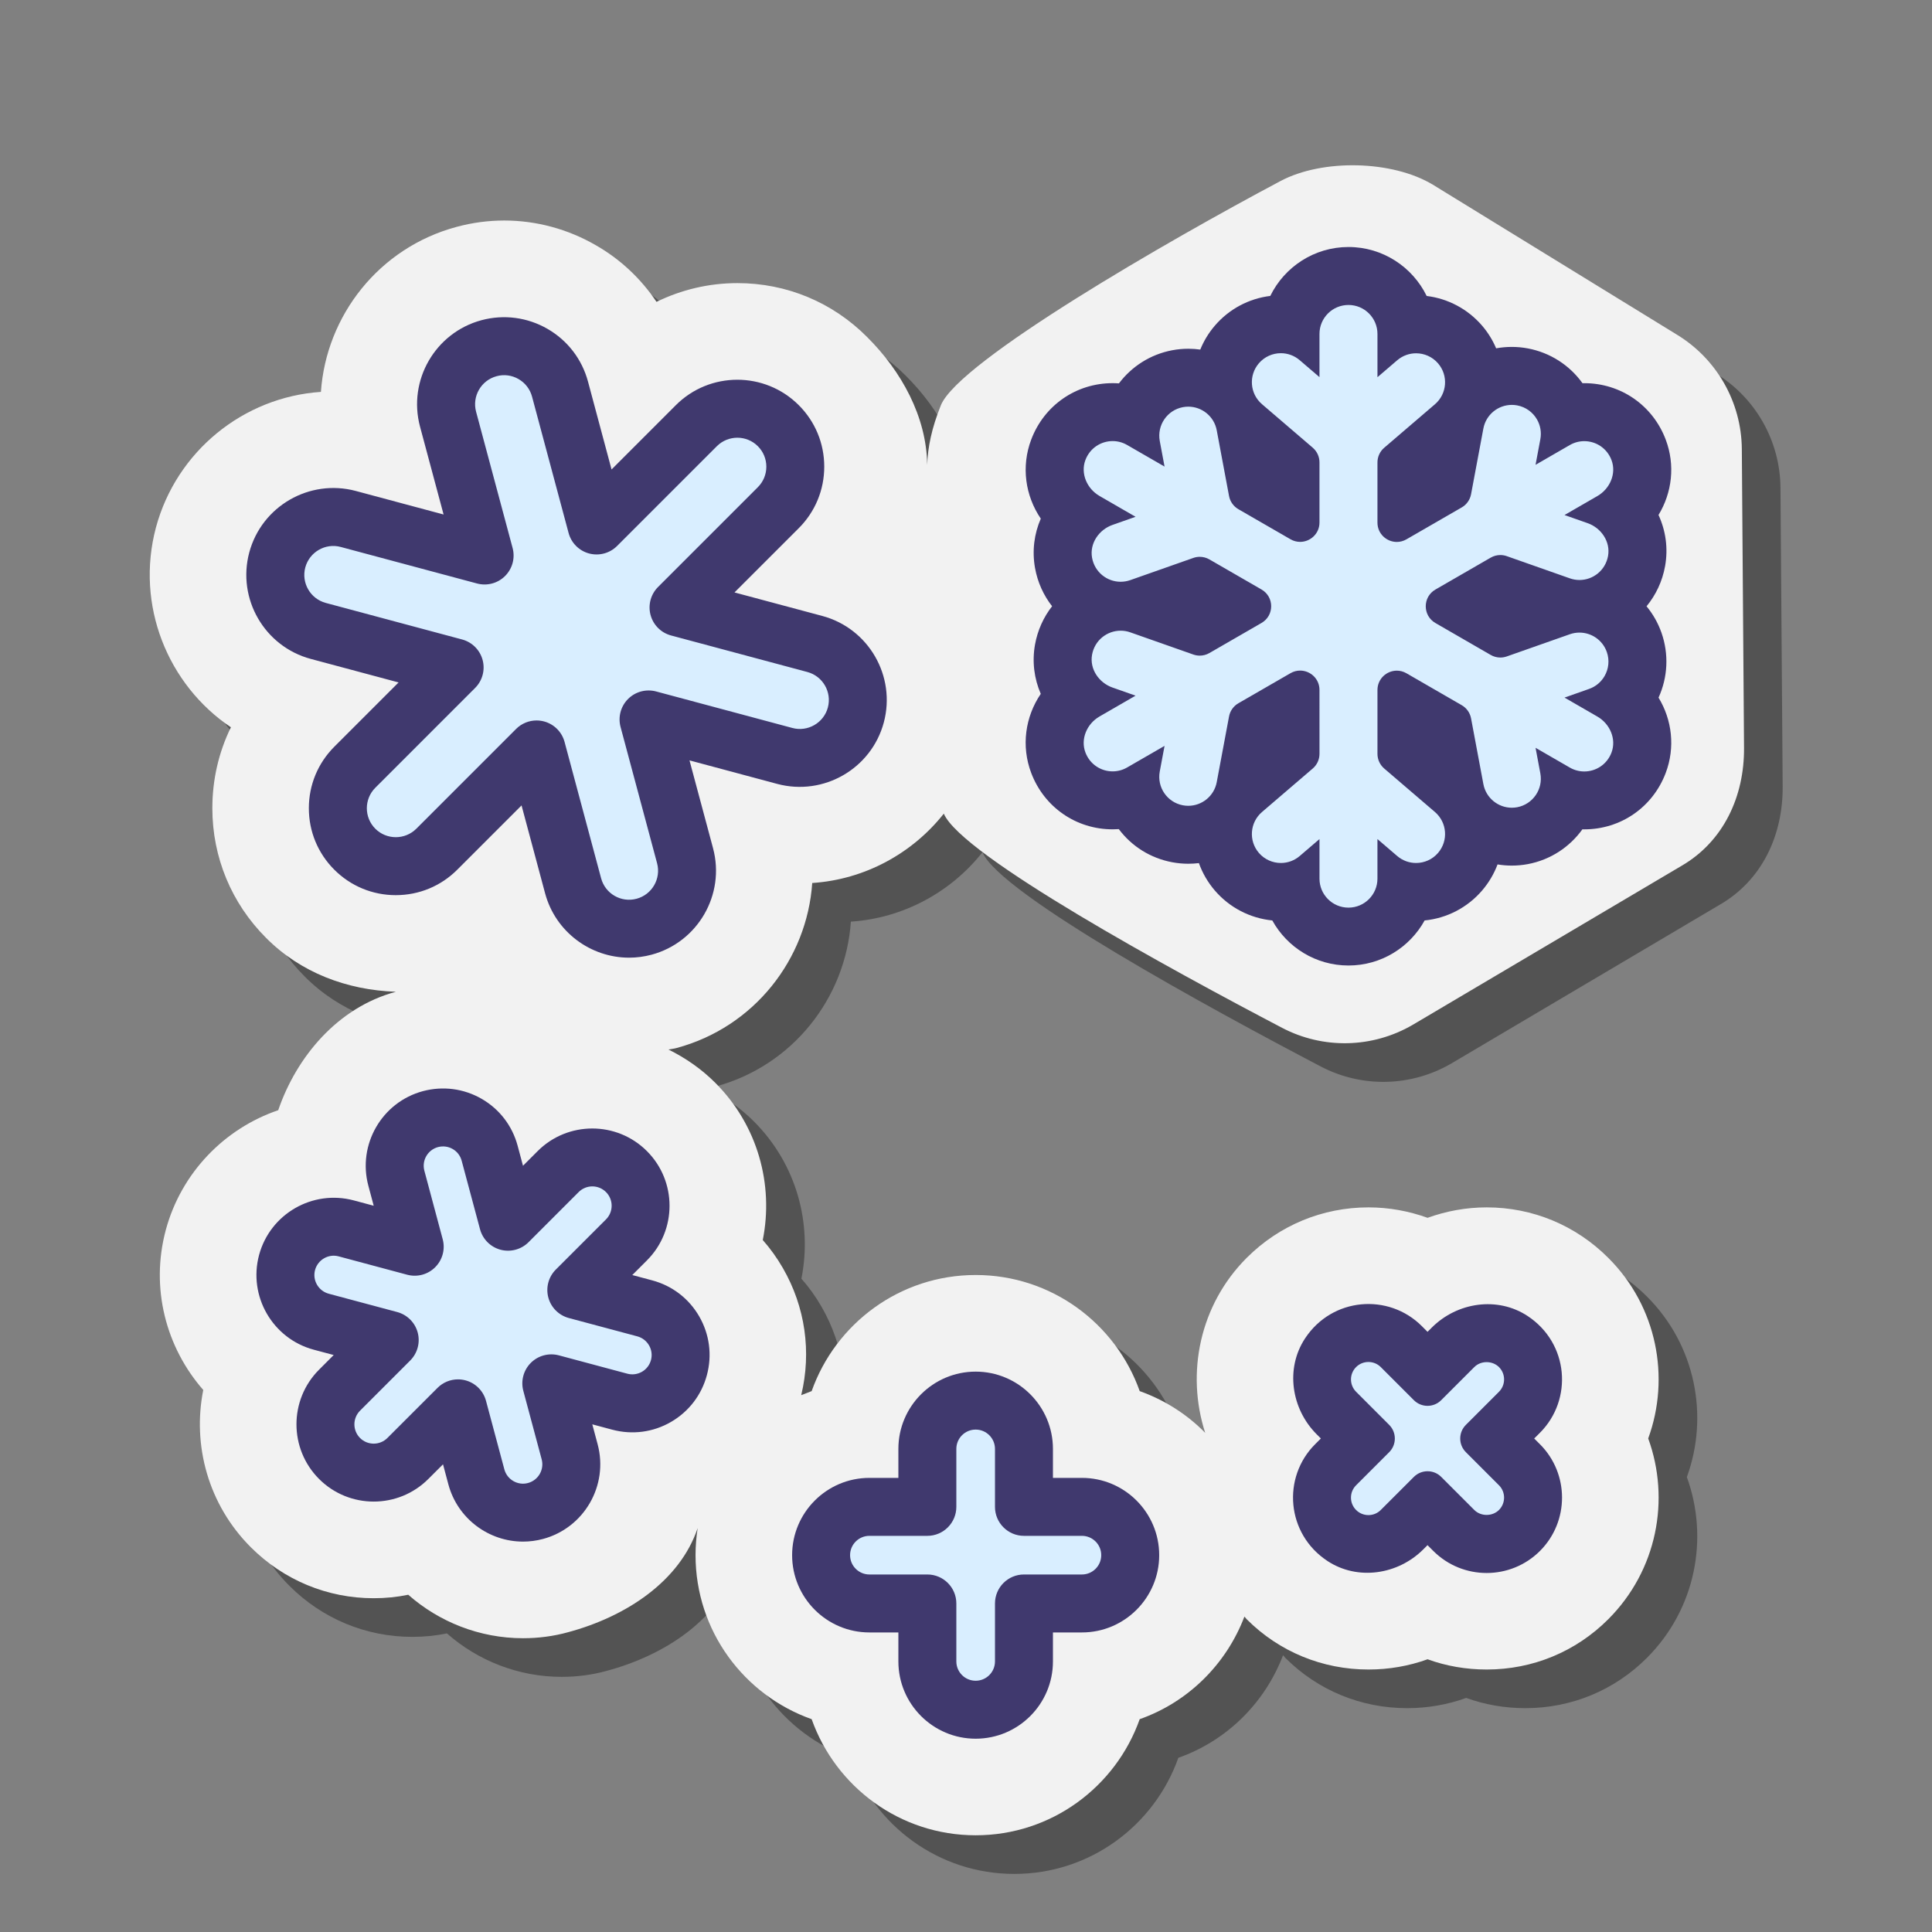 <svg xmlns="http://www.w3.org/2000/svg"  viewBox="0 0 100 100" width="50px" height="50px"><rect x="0" y="0" width="100" height="100" fill="#808080" stroke="none"/><path d="M89.037,46.815l-13.92,8.233c-2.08,1.209-4.628,1.268-6.759,0.151	c-5.706-2.99-16.588-8.917-17.507-11.085c-1.63,2.06-4.09,3.41-6.81,3.59c-0.27,3.94-3,7.46-7.02,8.54	c-0.14,0.04-0.28,0.05-0.42,0.08c0.89,0.44,1.71,1.01,2.42,1.72c2.21,2.21,3.03,5.28,2.46,8.14c0.39,0.44,0.74,0.93,1.04,1.45	c1.16,2.01,1.49,4.34,0.95,6.58c0.18-0.07,0.36-0.14,0.54-0.21c1.24-3.5,4.57-6.01,8.49-6.01s7.25,2.51,8.49,6.01	c1.29,0.46,2.45,1.2,3.39,2.16c-1-3.09-0.29-6.62,2.15-9.06c1.68-1.68,3.92-2.61,6.3-2.61c1.06,0,2.09,0.19,3.06,0.54	c0.97-0.35,2-0.54,3.06-0.54c2.38,0,4.61,0.93,6.29,2.61c2.53,2.52,3.22,6.2,2.07,9.35c1.15,3.16,0.46,6.83-2.07,9.36	c-1.68,1.68-3.91,2.6-6.29,2.6c-1.06,0-2.1-0.18-3.06-0.53c-0.97,0.35-2,0.53-3.06,0.53c-2.38,0-4.62-0.92-6.3-2.6	c-0.04-0.05-0.08-0.09-0.12-0.14c-0.94,2.47-2.92,4.43-5.42,5.31c-1.24,3.5-4.57,6.01-8.49,6.01s-7.25-2.51-8.49-6.01	c-3.5-1.24-6.01-4.57-6.01-8.49c0-0.48,0.04-0.95,0.11-1.4c-0.93,2.75-3.7,4.58-6.71,5.39c-0.76,0.21-1.54,0.31-2.33,0.31	c-2.24,0-4.34-0.84-5.94-2.25c-0.58,0.12-1.18,0.18-1.79,0.18c-2.4,0-4.66-0.94-6.36-2.64c-2.21-2.21-3.03-5.29-2.46-8.14	c-1.92-2.19-2.75-5.26-1.94-8.28c0.8-2.96,3.03-5.25,5.82-6.2c0.94-2.75,3.07-5.32,6.09-6.13c-2.54-0.09-4.93-0.99-6.72-2.79	c-1.79-1.79-2.78-4.17-2.78-6.71c0-1.48,0.33-2.9,0.96-4.19c-3.27-2.2-4.95-6.32-3.88-10.34c1.06-3.94,4.52-6.75,8.54-7.02	c0.27-3.94,3-7.46,7.02-8.54c0.81-0.22,1.64-0.33,2.47-0.33c1.65,0,3.29,0.44,4.74,1.28c1.28,0.73,2.34,1.74,3.14,2.93	c1.29-0.63,2.71-0.97,4.19-0.97c2.54,0,4.92,0.99,6.71,2.79c1.77,1.76,3.08,4.12,3.11,6.62c0.03-0.91,0.23-1.9,0.71-3.09	c0.923-2.279,11.821-8.549,17.581-11.605c2.171-1.152,5.78-1.076,7.885,0.192l12.602,7.744c2.086,1.256,3.369,3.506,3.388,5.941	l0.114,15.46C92.29,43.22,91.21,45.552,89.037,46.815z" opacity=".35"/><path fill="#f2f2f2" d="M87.037,44.815l-13.92,8.233c-2.08,1.209-4.628,1.268-6.759,0.151	c-5.706-2.99-16.588-8.917-17.507-11.085c-1.63,2.06-4.09,3.41-6.81,3.59c-0.27,3.94-3,7.46-7.02,8.54	c-0.14,0.04-0.28,0.05-0.42,0.08c0.89,0.44,1.71,1.01,2.42,1.72c2.21,2.21,3.03,5.28,2.46,8.14c0.39,0.44,0.74,0.93,1.04,1.45	c1.16,2.01,1.49,4.34,0.95,6.58c0.18-0.07,0.36-0.14,0.54-0.21c1.24-3.5,4.57-6.01,8.49-6.01s7.25,2.51,8.49,6.01	c1.29,0.46,2.45,1.2,3.39,2.16c-1-3.09-0.29-6.62,2.15-9.06c1.68-1.68,3.92-2.61,6.3-2.61c1.06,0,2.09,0.19,3.06,0.54	c0.97-0.35,2-0.54,3.06-0.54c2.38,0,4.61,0.93,6.29,2.61c2.53,2.52,3.22,6.2,2.07,9.35c1.15,3.16,0.46,6.83-2.07,9.36	c-1.68,1.68-3.91,2.6-6.29,2.6c-1.06,0-2.1-0.18-3.06-0.53c-0.97,0.35-2,0.53-3.06,0.53c-2.38,0-4.62-0.92-6.3-2.6	c-0.04-0.05-0.08-0.09-0.12-0.14c-0.94,2.47-2.92,4.43-5.42,5.31c-1.24,3.5-4.57,6.01-8.49,6.01s-7.25-2.51-8.49-6.01	c-3.5-1.24-6.01-4.57-6.01-8.49c0-0.48,0.04-0.95,0.11-1.4c-0.93,2.75-3.7,4.58-6.71,5.39c-0.76,0.21-1.54,0.31-2.33,0.31	c-2.24,0-4.34-0.84-5.94-2.25c-0.58,0.12-1.18,0.18-1.79,0.18c-2.4,0-4.66-0.94-6.36-2.64c-2.21-2.21-3.03-5.29-2.46-8.14	c-1.92-2.19-2.75-5.26-1.94-8.28c0.8-2.96,3.03-5.25,5.82-6.2c0.94-2.75,3.07-5.32,6.09-6.13c-2.54-0.09-4.93-0.99-6.72-2.79	c-1.79-1.79-2.78-4.17-2.78-6.71c0-1.48,0.33-2.9,0.96-4.19c-3.27-2.2-4.95-6.32-3.88-10.34c1.06-3.94,4.52-6.75,8.54-7.02	c0.27-3.94,3-7.46,7.02-8.54c0.81-0.22,1.64-0.33,2.47-0.33c1.65,0,3.29,0.44,4.74,1.28c1.28,0.73,2.34,1.74,3.14,2.93	c1.29-0.63,2.71-0.97,4.19-0.97c2.54,0,4.92,0.99,6.71,2.79c1.77,1.76,3.08,4.12,3.11,6.62c0.03-0.91,0.23-1.9,0.71-3.09	c0.923-2.279,11.821-8.549,17.581-11.605c2.171-1.152,5.78-1.076,7.885,0.192l12.602,7.744c2.086,1.256,3.369,3.506,3.388,5.941	l0.114,15.46C90.29,41.22,89.21,43.552,87.037,44.815z"/><path fill="#d9eeff" d="M35.459,44.292l-1.89-7.055l7.055,1.89c1.6,0.429,3.245-0.521,3.674-2.121s-0.521-3.245-2.121-3.674	l-7.055-1.89l5.165-5.165c1.172-1.172,1.172-3.071,0-4.243s-3.071-1.172-4.243,0l-5.165,5.165l-1.89-7.055	c-0.429-1.6-2.074-2.55-3.674-2.121s-2.55,2.074-2.121,3.674l1.89,7.055l-7.055-1.89c-1.6-0.429-3.245,0.521-3.674,2.121	s0.521,3.245,2.121,3.674l7.055,1.89l-5.165,5.165c-1.172,1.172-1.172,3.071,0,4.243s3.071,1.172,4.243,0l5.165-5.165l1.89,7.055	c0.429,1.6,2.074,2.55,3.674,2.121S35.888,45.893,35.459,44.292z"/><path fill="#40396e" d="M32.562,49.569c-1.987,0-3.811-1.327-4.349-3.336l-1.218-4.545l-3.327,3.327	c-0.85,0.851-1.98,1.318-3.183,1.318c-1.201,0-2.332-0.468-3.182-1.318c-0.85-0.85-1.317-1.979-1.317-3.182s0.468-2.332,1.317-3.182	l3.328-3.328l-4.546-1.218c-2.396-0.643-3.824-3.114-3.183-5.511c0.644-2.397,3.117-3.822,5.512-3.183l4.546,1.219l-1.219-4.546	c-0.642-2.397,0.786-4.869,3.184-5.512c1.159-0.31,2.373-0.149,3.413,0.449c1.042,0.602,1.786,1.572,2.098,2.733l1.218,4.545	l3.327-3.327c1.753-1.755,4.609-1.757,6.364,0c0.85,0.849,1.318,1.979,1.318,3.182s-0.469,2.333-1.318,3.183l-3.328,3.327	l4.547,1.218c2.396,0.643,3.823,3.114,3.182,5.511c-0.643,2.397-3.115,3.821-5.512,3.183l-4.546-1.219l1.219,4.546v0.001	c0.642,2.396-0.786,4.868-3.182,5.511C33.338,49.519,32.946,49.569,32.562,49.569z M27.772,37.291c0.13,0,0.26,0.017,0.389,0.051	c0.518,0.139,0.922,0.543,1.061,1.061l1.891,7.055c0.213,0.799,1.036,1.278,1.838,1.061c0.798-0.214,1.273-1.038,1.06-1.836	l-1.891-7.056c-0.139-0.519,0.01-1.07,0.389-1.449c0.38-0.38,0.931-0.525,1.449-0.389l7.055,1.891	c0.795,0.215,1.624-0.262,1.837-1.06c0.214-0.799-0.262-1.623-1.061-1.837l-7.056-1.891c-0.518-0.139-0.922-0.543-1.061-1.061	c-0.139-0.519,0.01-1.07,0.389-1.449l5.165-5.165c0.283-0.283,0.439-0.66,0.439-1.061s-0.156-0.777-0.439-1.06	c-0.584-0.586-1.536-0.586-2.122-0.001l-5.164,5.164c-0.38,0.38-0.931,0.526-1.449,0.389c-0.518-0.139-0.922-0.543-1.061-1.061	l-1.891-7.055c-0.104-0.388-0.352-0.711-0.698-0.911c-0.348-0.201-0.751-0.255-1.138-0.149c-0.8,0.214-1.275,1.038-1.062,1.837	l1.891,7.055c0.139,0.519-0.01,1.07-0.389,1.449c-0.379,0.38-0.931,0.526-1.449,0.389l-7.055-1.891	c-0.799-0.217-1.623,0.263-1.838,1.061c-0.213,0.798,0.263,1.622,1.062,1.836l7.056,1.891c0.518,0.139,0.922,0.543,1.061,1.061	c0.139,0.519-0.01,1.07-0.389,1.449l-5.165,5.165c-0.585,0.585-0.585,1.536,0,2.121c0.585,0.583,1.535,0.584,2.122,0l5.164-5.164	C26.997,37.445,27.38,37.291,27.772,37.291z"/><path fill="#d9eeff" d="M35.142,70.783L35.142,70.783c0.358-1.334-0.434-2.704-1.768-3.062l-3.545-0.95l2.595-2.595	c0.977-0.977,0.977-2.559,0-3.536l0,0c-0.977-0.977-2.559-0.977-3.536,0l-2.595,2.595l-0.95-3.545	c-0.358-1.334-1.728-2.126-3.062-1.768l0,0c-1.334,0.358-2.126,1.728-1.768,3.062l0.95,3.545l-3.545-0.95	c-1.334-0.358-2.704,0.434-3.062,1.768l0,0c-0.358,1.334,0.434,2.704,1.768,3.062l3.545,0.95l-2.595,2.595	c-0.977,0.977-0.977,2.559,0,3.536l0,0c0.977,0.977,2.559,0.977,3.536,0l2.595-2.595l0.95,3.545	c0.358,1.334,1.728,2.126,3.062,1.768l0,0c1.334-0.358,2.126-1.728,1.768-3.062l-0.95-3.545l3.545,0.95	C33.414,72.909,34.785,72.118,35.142,70.783z"/><path fill="#40396e" d="M27.072,79.793c-1.766,0.001-3.386-1.18-3.865-2.964l-0.277-1.036l-0.759,0.758	c-1.559,1.561-4.098,1.561-5.656,0c-1.56-1.56-1.56-4.098,0-5.657l0.757-0.758l-1.033-0.276c-2.132-0.573-3.4-2.771-2.83-4.9	c0.573-2.131,2.768-3.396,4.9-2.828l1.034,0.277l-0.277-1.035c-0.57-2.13,0.698-4.327,2.828-4.898	c1.032-0.273,2.111-0.134,3.036,0.399c0.925,0.534,1.586,1.396,1.863,2.429l0.277,1.035l0.758-0.758	c1.559-1.561,4.099-1.561,5.657,0c1.56,1.56,1.56,4.098,0,5.657l-0.758,0.758l1.034,0.276c1.033,0.277,1.896,0.939,2.43,1.864	c0.534,0.926,0.676,2.004,0.398,3.037c-0.275,1.031-0.938,1.894-1.862,2.428c-0.925,0.535-2.002,0.674-3.036,0.399l-1.034-0.277	l0.277,1.034c0.57,2.13-0.698,4.327-2.828,4.899C27.761,79.749,27.413,79.793,27.072,79.793z M23.706,71.396	c0.13,0,0.26,0.017,0.389,0.051c0.518,0.139,0.922,0.544,1.061,1.062l0.949,3.544c0.143,0.534,0.698,0.852,1.224,0.707	c0.533-0.143,0.851-0.692,0.708-1.225l-0.95-3.545c-0.139-0.518,0.01-1.07,0.389-1.449c0.38-0.38,0.932-0.525,1.449-0.389	l3.545,0.95c0.257,0.069,0.526,0.033,0.759-0.1c0.231-0.133,0.396-0.349,0.465-0.606c0,0,0-0.001,0.001-0.002	c0.143-0.531-0.175-1.081-0.709-1.225l-3.543-0.948c-0.518-0.139-0.923-0.543-1.062-1.061c-0.139-0.519,0.01-1.07,0.389-1.449	l2.596-2.595c0.39-0.391,0.39-1.024,0-1.415c-0.392-0.392-1.025-0.39-1.415,0l-2.595,2.596c-0.38,0.38-0.934,0.526-1.448,0.389	c-0.518-0.139-0.923-0.543-1.062-1.061l-0.95-3.545c-0.069-0.259-0.234-0.475-0.466-0.608c-0.229-0.133-0.498-0.166-0.757-0.1	c-0.534,0.144-0.851,0.692-0.708,1.225l0.949,3.546c0.139,0.518-0.01,1.069-0.389,1.448c-0.379,0.38-0.93,0.527-1.449,0.389	l-3.544-0.95c-0.531-0.146-1.082,0.175-1.226,0.708c-0.142,0.531,0.176,1.081,0.71,1.225l3.542,0.948	c0.518,0.139,0.923,0.543,1.062,1.061s-0.01,1.07-0.389,1.449l-2.595,2.595c-0.39,0.391-0.39,1.024,0,1.415	c0.391,0.389,1.023,0.389,1.414,0l2.596-2.595C22.931,71.55,23.313,71.396,23.706,71.396z"/><path fill="#d9eeff" d="M56,77.995h-3v-3c0-1.381-1.119-2.5-2.5-2.5s-2.5,1.119-2.5,2.5v3h-3c-1.381,0-2.5,1.119-2.5,2.5	c0,1.381,1.119,2.5,2.5,2.5h3v3c0,1.381,1.119,2.5,2.5,2.5s2.5-1.119,2.5-2.5v-3h3c1.381,0,2.5-1.119,2.5-2.5	C58.5,79.114,57.381,77.995,56,77.995z"/><path fill="#40396e" d="M50.5,89.995c-2.206,0-4-1.794-4-4v-1.5H45c-2.206,0-4-1.794-4-4s1.794-4,4-4h1.5v-1.5	c0-2.206,1.794-4,4-4s4,1.794,4,4v1.5H56c2.206,0,4,1.794,4,4s-1.794,4-4,4h-1.5v1.5C54.5,88.201,52.706,89.995,50.5,89.995z M45,79.495c-0.552,0-1,0.448-1,1s0.448,1,1,1h3c0.828,0,1.5,0.672,1.5,1.5v3c0,0.552,0.448,1,1,1s1-0.448,1-1v-3	c0-0.828,0.672-1.5,1.5-1.5h3c0.552,0,1-0.448,1-1s-0.448-1-1-1h-3c-0.828,0-1.5-0.672-1.5-1.5v-3c0-0.552-0.448-1-1-1s-1,0.448-1,1	v3c0,0.828-0.672,1.5-1.5,1.5H45z"/><path fill="#d9eeff" d="M78.648,75.817l-1.36-1.36l1.36-1.36c0.939-0.939,0.939-2.461,0-3.399	c-0.939-0.939-2.461-0.939-3.399,0l-1.36,1.36l-1.36-1.36c-0.939-0.939-2.461-0.939-3.399,0c-0.939,0.939-0.939,2.461,0,3.399	l1.36,1.36l-1.36,1.36c-0.939,0.939-0.939,2.461,0,3.399c0.939,0.939,2.461,0.939,3.399,0l1.36-1.36l1.36,1.36	c0.939,0.939,2.461,0.939,3.399,0C79.586,78.278,79.586,76.756,78.648,75.817z"/><path fill="#40396e" d="M76.948,81.418c-1,0-2-0.381-2.761-1.142l-0.299-0.299l-0.218,0.218	c-1.318,1.318-3.407,1.627-4.962,0.601c-2.138-1.41-2.351-4.33-0.639-6.041l0.299-0.299l-0.219-0.219	c-1.317-1.317-1.626-3.407-0.599-4.962c1.411-2.137,4.327-2.348,6.04-0.639l0.299,0.3l0.22-0.22	c1.317-1.317,3.406-1.625,4.961-0.599c2.137,1.411,2.35,4.328,0.64,6.041l-0.3,0.299l0.299,0.299c0,0,0,0,0.001,0	c1.521,1.523,1.521,3.999-0.001,5.521C78.947,81.038,77.947,81.418,76.948,81.418z M74.596,76.443l1.713,1.713	c0.342,0.343,0.937,0.341,1.278,0c0.352-0.353,0.352-0.926,0-1.278l-1.713-1.713c-0.391-0.391-0.391-1.024,0-1.414l1.713-1.713	c0.352-0.353,0.353-0.926,0-1.278c-0.342-0.341-0.937-0.343-1.278,0l-1.713,1.713c-0.391,0.391-1.024,0.391-1.414,0l-1.713-1.713	c-0.354-0.352-0.927-0.352-1.278,0c-0.353,0.353-0.352,0.926,0.001,1.278l1.712,1.713c0.39,0.391,0.39,1.024,0,1.414l-1.713,1.713	c-0.171,0.171-0.265,0.397-0.265,0.639c0,0.242,0.094,0.469,0.265,0.64c0.352,0.352,0.927,0.353,1.278-0.001l1.713-1.712	C73.571,76.054,74.207,76.054,74.596,76.443z"/><path fill="#d9eeff" d="M69.797,48.474c-1.437,0-2.64-1.015-2.933-2.364c-0.186,0.036-0.375,0.054-0.566,0.054	c-0.876,0-1.706-0.381-2.277-1.045c-0.626-0.729-0.839-1.676-0.662-2.552c-0.514,0.404-1.159,0.641-1.853,0.641	c-0.182,0-0.367-0.017-0.553-0.051c-0.788-0.147-1.472-0.592-1.924-1.252c-0.147-0.215-0.265-0.444-0.351-0.683	c-0.346,0.135-0.715,0.205-1.087,0.205c-1.261,0-2.364-0.765-2.812-1.947c-0.454-1.198-0.041-2.579,0.96-3.401	c-0.571-0.67-0.849-1.564-0.691-2.448c0.186-1.035,0.879-1.865,1.795-2.251c-0.916-0.386-1.609-1.216-1.795-2.249	c-0.159-0.885,0.118-1.78,0.69-2.45c-1.001-0.821-1.414-2.202-0.959-3.4c0.447-1.184,1.551-1.948,2.812-1.948	c0.374,0,0.744,0.071,1.092,0.207c0.35-0.968,1.187-1.732,2.267-1.936c0.188-0.035,0.374-0.052,0.556-0.052	c0.677,0,1.309,0.226,1.816,0.612c-0.104-0.812,0.124-1.663,0.697-2.332c0.57-0.666,1.401-1.048,2.277-1.048	c0.181,0,0.359,0.017,0.534,0.048c0.219-1.439,1.466-2.547,2.966-2.547c1.501,0,2.748,1.107,2.966,2.549	c0.175-0.032,0.354-0.048,0.533-0.048c0.876,0,1.706,0.381,2.277,1.045c0.585,0.682,0.81,1.553,0.692,2.378	c0.533-0.471,1.231-0.752,1.986-0.752c0.182,0,0.367,0.017,0.553,0.051c0.863,0.162,1.609,0.69,2.047,1.45	c0.096,0.166,0.174,0.339,0.236,0.518c0.294-0.095,0.603-0.144,0.913-0.144c1.261,0,2.364,0.765,2.813,1.949	c0.432,1.14,0.079,2.445-0.82,3.276c0.588,0.674,0.876,1.58,0.716,2.477c-0.202,1.131-1.012,2.017-2.054,2.347	c0.883,0.279,1.608,0.959,1.928,1.863c0.29,0.832,0.204,1.741-0.234,2.499c-0.098,0.17-0.211,0.329-0.339,0.475	c0.887,0.833,1.232,2.129,0.804,3.263c-0.448,1.183-1.552,1.947-2.813,1.947l0,0c-0.311,0-0.62-0.049-0.915-0.144	c-0.342,0.982-1.186,1.762-2.278,1.968c-0.188,0.035-0.374,0.052-0.556,0.052c-0.774,0-1.489-0.296-2.027-0.789	c0.196,0.89-0.013,1.859-0.65,2.604c-0.571,0.666-1.401,1.047-2.278,1.047c-0.191,0-0.381-0.019-0.567-0.054	C72.437,47.46,71.232,48.474,69.797,48.474z M75.324,40.953c-0.008-0.032-0.614-3.271-0.614-3.271l-1.913-1.105v2.21	C72.797,38.786,75.3,40.93,75.324,40.953z M64.446,40.799l2.351-2.015v-2.209l-1.748,1.009	C65.049,37.584,64.449,40.787,64.446,40.799z M77.709,32.484c0,0,3.11-1.095,3.142-1.104c-0.031-0.01-3.142-1.104-3.142-1.104	l-1.912,1.104L77.709,32.484z M62.048,32.389l1.749-1.01l-1.75-1.01l-2.866,1.01L62.048,32.389z M66.797,26.183v-2.019l-2.308-1.979	l0.559,2.988L66.797,26.183z M72.797,26.183l1.912-1.104l0.57-3.042c-0.01,0.009-2.482,2.128-2.482,2.128V26.183z"/><path fill="#40396e" d="M69.797,15.785c0.828,0,1.5,0.672,1.5,1.5v2.239l1.023-0.877c0.284-0.242,0.631-0.361,0.976-0.361	c0.423,0,0.843,0.178,1.139,0.523c0.539,0.629,0.467,1.576-0.162,2.115l-2.627,2.252c-0.222,0.19-0.349,0.467-0.349,0.759v3.115	c0,0.584,0.479,1.001,1.001,1.001c0.167,0,0.337-0.042,0.499-0.135l2.862-1.652c0.253-0.146,0.429-0.395,0.483-0.682l0.637-3.401	c0.135-0.721,0.765-1.224,1.473-1.224c0.092,0,0.185,0.008,0.278,0.026c0.448,0.084,0.812,0.359,1.023,0.725	c0.173,0.299,0.244,0.659,0.175,1.026l-0.248,1.325l1.774-1.024c0.236-0.136,0.494-0.201,0.748-0.201	c0.596,0,1.173,0.355,1.409,0.979c0.265,0.699-0.081,1.487-0.728,1.861l-1.704,0.984l1.197,0.421	c0.704,0.248,1.188,0.959,1.057,1.694c-0.136,0.758-0.783,1.248-1.48,1.248c-0.165,0-0.333-0.028-0.498-0.086l-3.264-1.149	c-0.108-0.038-0.22-0.057-0.332-0.057c-0.174,0-0.346,0.045-0.5,0.134l-2.862,1.652c-0.667,0.385-0.667,1.347,0,1.732l2.862,1.653	c0.154,0.089,0.326,0.134,0.5,0.134c0.112,0,0.224-0.019,0.332-0.057l3.264-1.149c0.165-0.058,0.333-0.085,0.498-0.085	c0.619,0,1.198,0.386,1.415,1.003c0.151,0.43,0.095,0.883-0.117,1.249c-0.173,0.299-0.449,0.541-0.801,0.664l-1.271,0.448	l1.704,0.984c0.647,0.374,0.992,1.162,0.728,1.861c-0.236,0.624-0.813,0.979-1.409,0.979c-0.254,0-0.512-0.065-0.748-0.201	l-1.774-1.024l0.248,1.325c0.152,0.815-0.386,1.597-1.198,1.751c-0.093,0.017-0.186,0.026-0.278,0.026	c-0.708,0-1.338-0.503-1.473-1.224l-0.637-3.401c-0.054-0.287-0.23-0.536-0.483-0.682l-2.862-1.653	c-0.161-0.093-0.332-0.135-0.498-0.135c-0.522,0-1.002,0.418-1.002,1.001v3.305c0,0.292,0.128,0.569,0.349,0.759l2.627,2.252	c0.629,0.539,0.701,1.486,0.162,2.115c-0.297,0.346-0.717,0.523-1.14,0.523c-0.346,0-0.692-0.118-0.976-0.361l-1.023-0.877v2.049	c0,0.828-0.672,1.5-1.5,1.5s-1.5-0.672-1.5-1.5v-2.049l-1.023,0.877c-0.283,0.242-0.63,0.361-0.975,0.361	c-0.423,0-0.843-0.178-1.14-0.523c-0.539-0.629-0.467-1.576,0.162-2.115l2.627-2.252c0.222-0.19,0.349-0.467,0.349-0.759V35.71	c0-0.584-0.479-1.001-1.002-1.001c-0.166,0-0.337,0.042-0.498,0.135l-2.698,1.557c-0.253,0.146-0.429,0.395-0.483,0.682	l-0.637,3.401c-0.135,0.721-0.765,1.224-1.473,1.224c-0.092,0-0.185-0.008-0.278-0.026c-0.814-0.152-1.351-0.934-1.198-1.751	l0.248-1.325l-1.939,1.119c-0.236,0.136-0.494,0.201-0.748,0.201c-0.596,0-1.173-0.355-1.409-0.979	c-0.265-0.699,0.081-1.487,0.728-1.861l1.868-1.079l-1.196-0.421c-0.705-0.248-1.188-0.959-1.057-1.694	c0.135-0.758,0.783-1.248,1.48-1.248c0.165,0,0.333,0.027,0.498,0.085l3.264,1.149c0.108,0.038,0.22,0.057,0.332,0.057	c0.174,0,0.346-0.045,0.5-0.134l2.698-1.557c0.667-0.385,0.667-1.347,0-1.732l-2.698-1.557c-0.154-0.089-0.326-0.134-0.5-0.134	c-0.112,0-0.224,0.019-0.332,0.057l-3.264,1.149c-0.165,0.058-0.333,0.085-0.498,0.085c-0.697,0-1.344-0.49-1.48-1.247	c-0.131-0.735,0.352-1.446,1.057-1.695l1.196-0.421l-1.868-1.079c-0.647-0.374-0.992-1.162-0.728-1.861	c0.236-0.624,0.813-0.979,1.409-0.979c0.254,0,0.512,0.065,0.748,0.201l1.939,1.119l-0.248-1.325	c-0.151-0.816,0.385-1.597,1.198-1.751c0.093-0.017,0.186-0.026,0.278-0.026c0.708,0,1.338,0.503,1.473,1.224l0.637,3.401	c0.054,0.287,0.23,0.536,0.483,0.682l2.698,1.557c0.161,0.093,0.332,0.135,0.498,0.135c0.522,0,1.002-0.418,1.002-1.001v-3.115	c0-0.292-0.128-0.569-0.349-0.759l-2.627-2.252c-0.629-0.539-0.701-1.486-0.162-2.115c0.297-0.346,0.716-0.524,1.139-0.524	c0.345,0,0.693,0.119,0.976,0.362l1.023,0.877v-2.239C68.297,16.456,68.968,15.785,69.797,15.785 M69.797,12.785	c-1.776,0-3.315,1.034-4.047,2.532c-1.109,0.135-2.133,0.679-2.87,1.539c-0.325,0.38-0.576,0.798-0.754,1.238	c-0.203-0.028-0.41-0.043-0.619-0.043c-0.277,0-0.556,0.026-0.83,0.077c-1.145,0.216-2.109,0.851-2.761,1.716	c-0.108-0.008-0.216-0.012-0.324-0.012c-1.89,0-3.544,1.145-4.215,2.917c-0.529,1.397-0.31,2.911,0.494,4.095	c-0.34,0.781-0.457,1.662-0.299,2.55c0.133,0.746,0.444,1.421,0.884,1.985c-0.44,0.564-0.75,1.239-0.884,1.985	c-0.159,0.888-0.041,1.769,0.298,2.55c-0.803,1.184-1.023,2.698-0.494,4.095c0.671,1.772,2.325,2.917,4.215,2.917	c0.106,0,0.212-0.004,0.318-0.011c0.677,0.901,1.652,1.507,2.767,1.715c0.273,0.051,0.552,0.077,0.83,0.077	c0.185,0,0.368-0.011,0.549-0.033c0.183,0.513,0.46,0.993,0.825,1.419c0.762,0.886,1.826,1.435,2.974,1.549	c0.767,1.389,2.247,2.332,3.943,2.332c1.696,0,3.175-0.943,3.942-2.332c1.148-0.113,2.213-0.663,2.972-1.547	c0.35-0.408,0.619-0.865,0.802-1.353c0.241,0.04,0.487,0.061,0.738,0.061c0.277,0,0.556-0.026,0.83-0.077	c1.183-0.223,2.171-0.892,2.823-1.8c0.032,0.001,0.065,0.001,0.097,0.001c1.89,0,3.544-1.145,4.215-2.917	c0.5-1.322,0.331-2.749-0.37-3.901c0.481-1.053,0.539-2.256,0.152-3.359c-0.179-0.508-0.443-0.969-0.773-1.369	c0.48-0.583,0.819-1.292,0.96-2.081c0.165-0.925,0.032-1.84-0.341-2.645c0.702-1.153,0.873-2.582,0.372-3.905	c-0.671-1.772-2.325-2.917-4.215-2.917c-0.031,0-0.062,0-0.092,0.001c-0.672-0.937-1.68-1.584-2.826-1.8	c-0.276-0.052-0.555-0.078-0.832-0.078c-0.276,0-0.547,0.025-0.811,0.073c-0.176-0.416-0.418-0.812-0.727-1.173	c-0.739-0.859-1.762-1.402-2.869-1.537C73.113,13.82,71.573,12.785,69.797,12.785L69.797,12.785z"/></svg>